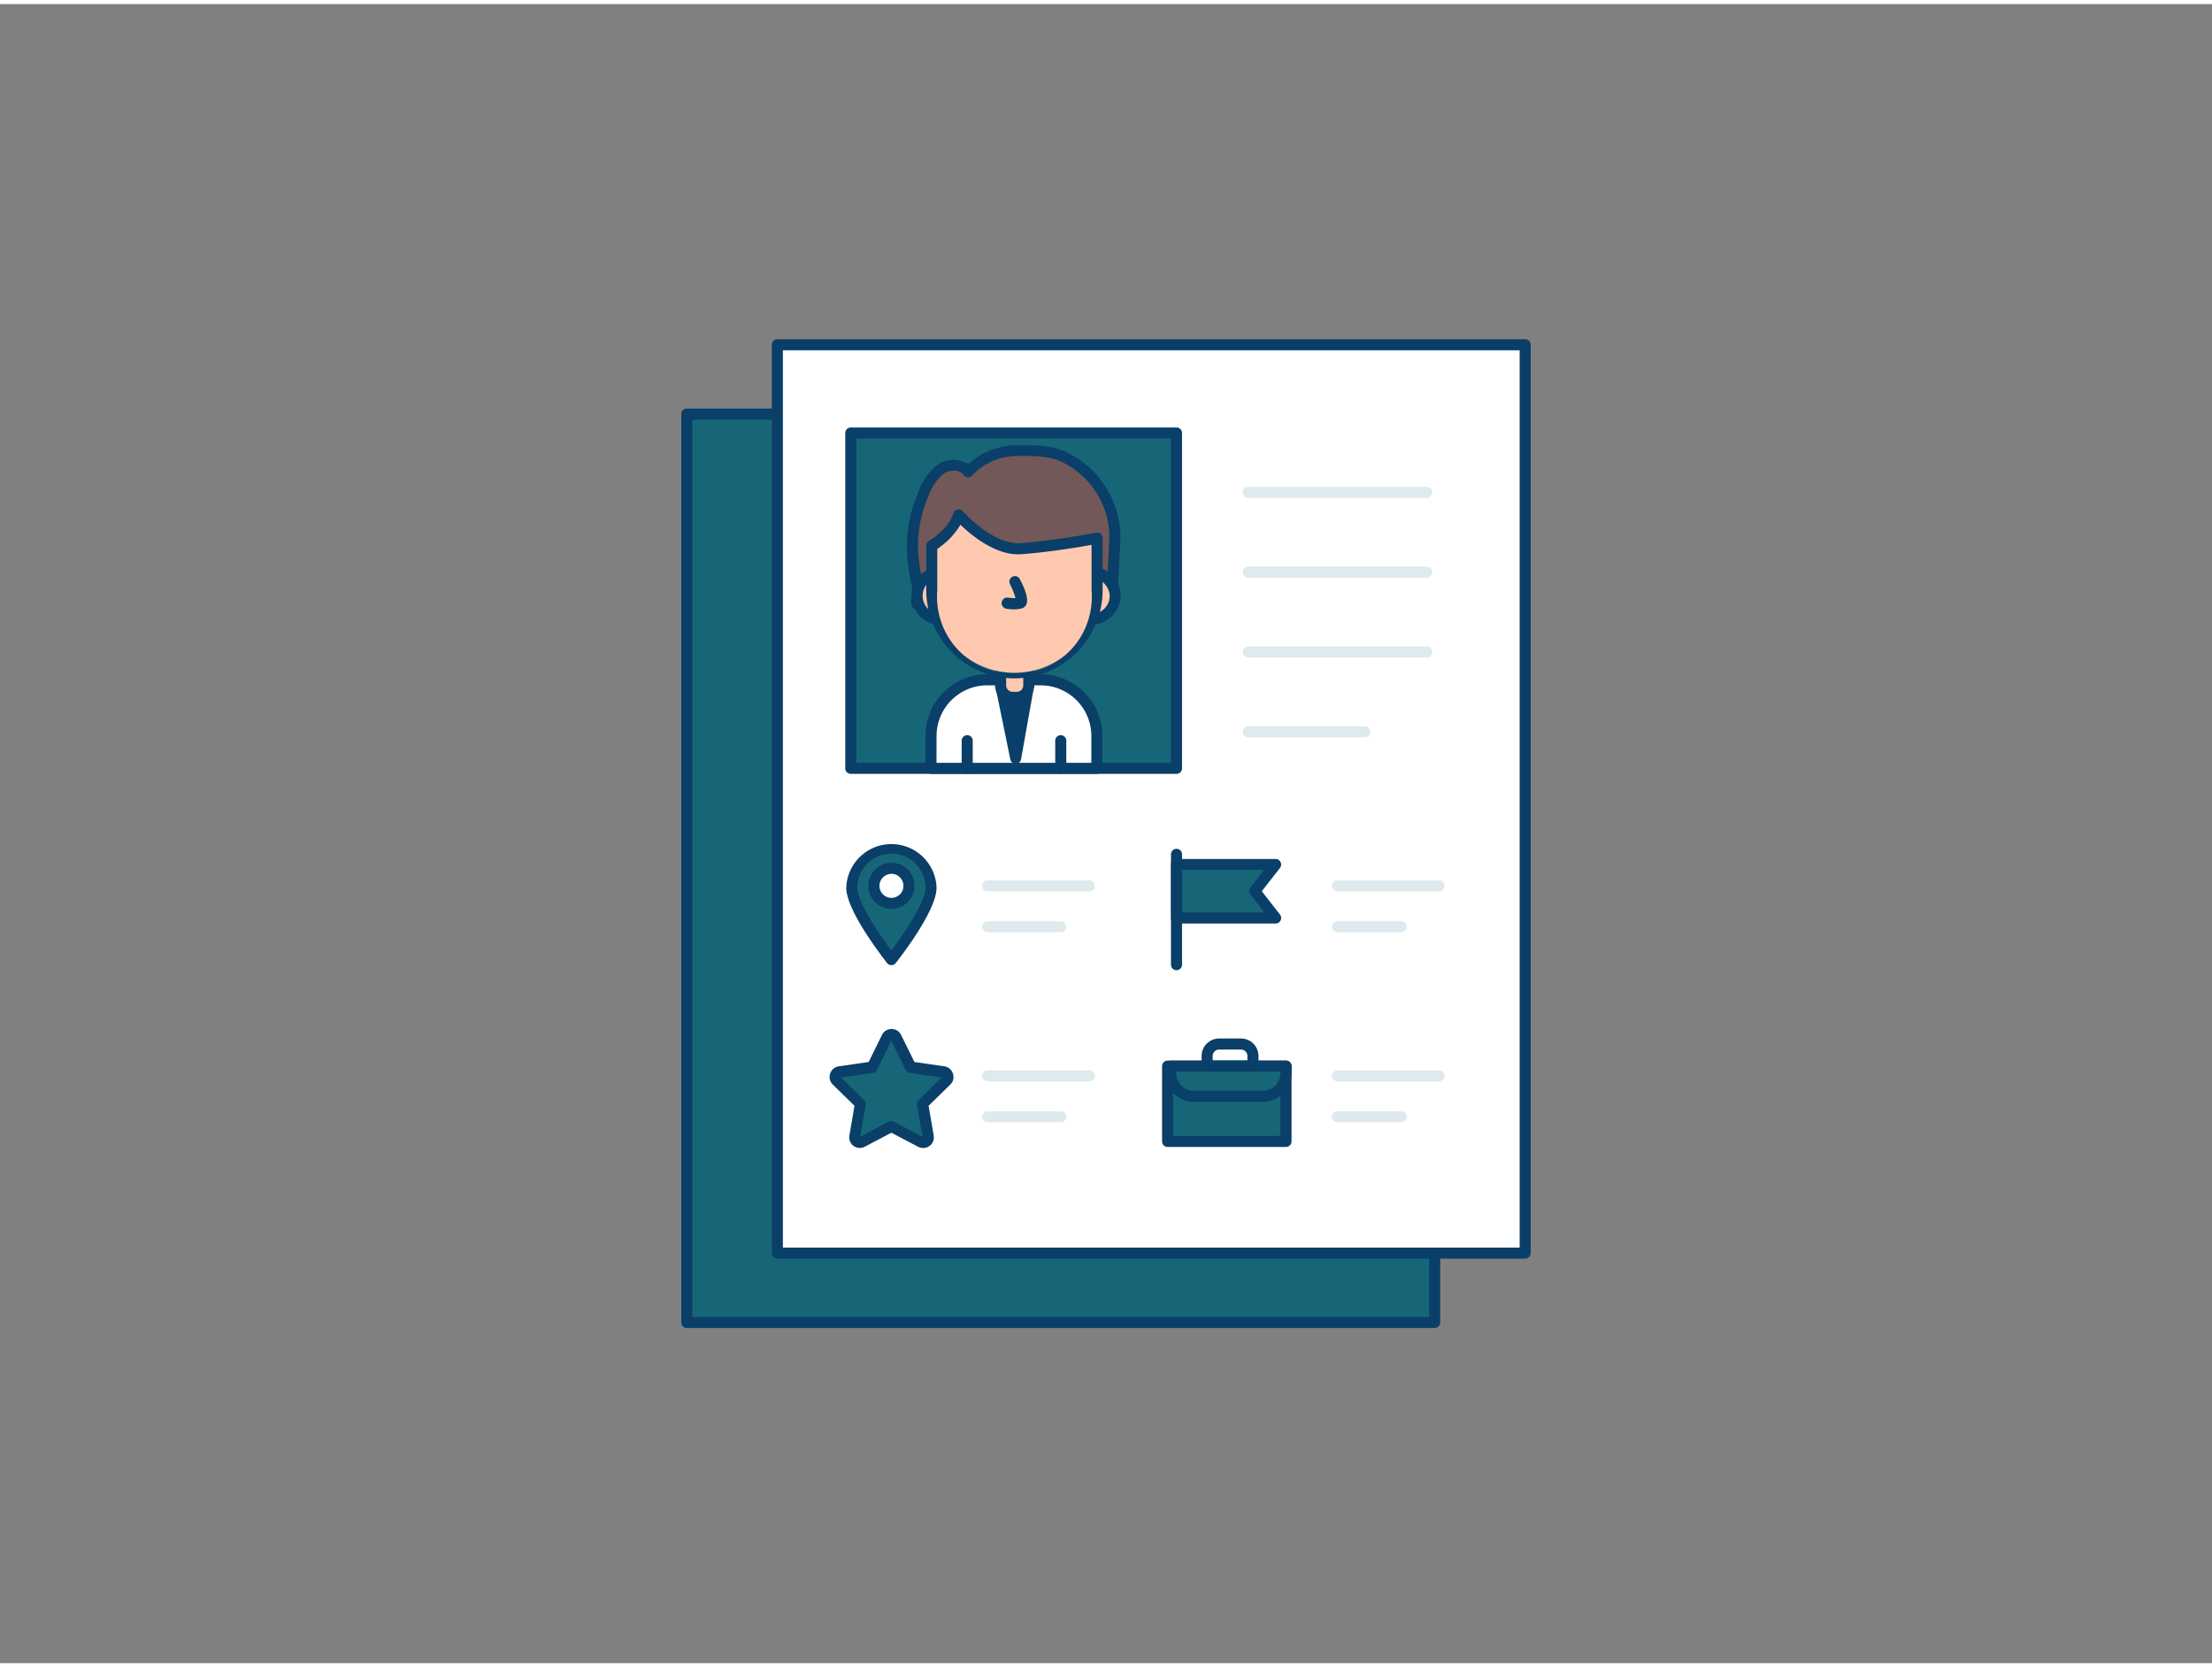 <svg xmlns="http://www.w3.org/2000/svg" viewBox="0 0 400 300" width="406" height="306" class="illustration styles_illustrationTablet__1DWOa"><rect x="0" y="0" width="400" height="300" fill="#808080" stroke="none"/><g id="_472_profiling_outline" data-name="#472_profiling_outline"><rect x="124.2" y="74.14" width="135.23" height="164.26" fill="#166678"></rect><path d="M259.43,239.4H124.2a1,1,0,0,1-1-1V74.14a1,1,0,0,1,1-1H259.43a1,1,0,0,1,1,1V238.4A1,1,0,0,1,259.43,239.4Zm-134.23-2H258.43V75.14H125.2Z" fill="#093f68"></path><rect x="140.57" y="61.6" width="135.23" height="164.26" fill="#fff"></rect><path d="M275.8,226.86H140.57a1,1,0,0,1-1-1V61.6a1,1,0,0,1,1-1H275.8a1,1,0,0,1,1,1V225.86A1,1,0,0,1,275.8,226.86Zm-134.23-2H274.8V62.6H141.57Z" fill="#093f68"></path><rect x="153.85" y="77.56" width="58.91" height="60.64" fill="#166678"></rect><path d="M212.75,139.2h-58.9a1,1,0,0,1-1-1V77.56a1,1,0,0,1,1-1h58.9a1,1,0,0,1,1,1V138.2A1,1,0,0,1,212.75,139.2Zm-57.9-2h56.9V78.56h-56.9Z" fill="#093f68"></path><path d="M198.35,132.35v5.85h-30v-5.85a10.16,10.16,0,0,1,10.15-10.16h9.7A10.15,10.15,0,0,1,198.35,132.35Z" fill="#fff"></path><path d="M198.35,139.2h-30a1,1,0,0,1-1-1v-5.85a11.17,11.17,0,0,1,11.15-11.16h9.7a11.17,11.17,0,0,1,11.14,11.16v5.85A1,1,0,0,1,198.35,139.2Zm-29-2h28v-4.85a9.16,9.16,0,0,0-9.14-9.16h-9.7a9.16,9.16,0,0,0-9.15,9.16Z" fill="#093f68"></path><polygon points="180.94 123.19 183.7 136.39 186.04 123.19 180.94 123.19" fill="#093f68"></polygon><path d="M183.7,137.39a1,1,0,0,1-1-.8L180,123.4a1,1,0,0,1,1-1.21H186a1,1,0,0,1,.77.36,1,1,0,0,1,.22.82l-2.35,13.19a1,1,0,0,1-1,.83Zm-1.53-13.2,1.45,6.93,1.23-6.93Z" fill="#093f68"></path><path d="M182.08,80.86a12.07,12.07,0,0,1,1.9-.15c2.93,0,5.92-.08,8.6,1.23a16.27,16.27,0,0,1,9.06,14.5l-.62,12H165.87a7.34,7.34,0,0,1,.15-2.24,9.65,9.65,0,0,0-.35-2.32,31.39,31.39,0,0,1-.7-6,23.11,23.11,0,0,1,1.92-9.16A10.15,10.15,0,0,1,170,84.15c1.54-1.08,4-1.12,5.06.41A12.21,12.21,0,0,1,182.08,80.86Z" fill="#725858"></path><path d="M201,109.45H165.87a1,1,0,0,1-1-.72,4.41,4.41,0,0,1,0-1.92,5.45,5.45,0,0,0,.09-.64,6,6,0,0,0-.22-1.56c0-.17-.08-.35-.11-.53A32.79,32.79,0,0,1,164,98a24,24,0,0,1,2-9.56,11,11,0,0,1,3.43-5.06,5,5,0,0,1,5.64-.18,13.29,13.29,0,0,1,6.89-3.28h0a10.07,10.07,0,0,1,2-.16h.52c2.85,0,5.8,0,8.52,1.33a17.26,17.26,0,0,1,9.62,15.4s0,0-.62,12.06A1,1,0,0,1,201,109.45Zm-34.17-2h33.22c.14-2.82.56-11,.57-11.06a15.22,15.22,0,0,0-8.5-13.55c-2.31-1.13-4.9-1.13-7.64-1.13H184a14.71,14.71,0,0,0-1.74.13h0a11.14,11.14,0,0,0-6.46,3.4,1,1,0,0,1-.8.32,1,1,0,0,1-.75-.42c-.75-1-2.56-1-3.67-.17a9.14,9.14,0,0,0-2.74,4.18A22,22,0,0,0,166,97.92a30.72,30.72,0,0,0,.68,5.77c0,.16.07.32.1.49a7.51,7.51,0,0,1,.27,2.07c0,.29-.07.59-.12.9C166.88,107.25,166.87,107.35,166.85,107.45Z" fill="#093f68"></path><path d="M180.94,120.26H186a0,0,0,0,1,0,0v2.94a2.17,2.17,0,0,1-2.17,2.17h-.77a2.17,2.17,0,0,1-2.17-2.17v-2.94A0,0,0,0,1,180.94,120.26Z" fill="#ffc9b0"></path><path d="M183.88,126.36h-.77a3.17,3.17,0,0,1-3.17-3.17v-2.93a1,1,0,0,1,1-1H186a1,1,0,0,1,1,1v2.93A3.17,3.17,0,0,1,183.88,126.36Zm-1.94-5.1v1.93a1.17,1.17,0,0,0,1.17,1.17h.77a1.16,1.16,0,0,0,1.16-1.17v-1.93Z" fill="#093f68"></path><ellipse cx="169.75" cy="107" rx="4.67" ry="4.27" fill="#ffc9b0"></ellipse><path d="M169.75,112.27a5.28,5.28,0,1,1,5.67-5.27A5.49,5.49,0,0,1,169.75,112.27Zm0-8.54a3.29,3.29,0,1,0,3.67,3.27A3.5,3.5,0,0,0,169.75,103.73Z" fill="#093f68"></path><ellipse cx="196.97" cy="107" rx="4.67" ry="4.27" fill="#ffc9b0"></ellipse><path d="M197,112.27a5.28,5.28,0,1,1,5.67-5.27A5.48,5.48,0,0,1,197,112.27Zm0-8.54a3.29,3.29,0,1,0,3.67,3.27A3.49,3.49,0,0,0,197,103.73Z" fill="#093f68"></path><path d="M183.49,120.93h0a15,15,0,0,1-15-15v-8s3.76-2.15,4.88-5.53c0,0,5.75,6.54,11.29,6.09a128.58,128.58,0,0,0,13.73-1.91V106A15,15,0,0,1,183.49,120.93Z" fill="#ffc9b0"></path><path d="M183.49,121.93a16,16,0,0,1-16-16v-8a1,1,0,0,1,.5-.86s3.45-2,4.43-5a1,1,0,0,1,1.7-.35c.06.06,5.48,6.16,10.46,5.76a129,129,0,0,0,13.61-1.9,1,1,0,0,1,1.2,1V106A16,16,0,0,1,183.49,121.93Zm-14-23.45V106a14,14,0,1,0,27.9,0V97.78c-2.23.41-7.3,1.27-12.65,1.7-4.55.35-9.06-3.4-11.06-5.33A13.72,13.72,0,0,1,169.54,98.48Z" fill="#093f68"></path><path d="M183.41,109.45a8.76,8.76,0,0,1-1.44-.12,1,1,0,1,1,.35-2,7.08,7.08,0,0,0,1.32.09,13.13,13.13,0,0,0-1-2.52,1,1,0,1,1,1.78-.92c1.15,2.21,1.55,3.75,1.18,4.56a1.28,1.28,0,0,1-.88.75A5.42,5.42,0,0,1,183.41,109.45Z" fill="#093f68"></path><path d="M174.9,139.2a1,1,0,0,1-1-1v-5a1,1,0,0,1,2,0v5A1,1,0,0,1,174.9,139.2Z" fill="#093f68"></path><path d="M191.82,139.2a1,1,0,0,1-1-1v-5a1,1,0,0,1,2,0v5A1,1,0,0,1,191.82,139.2Z" fill="#093f68"></path><path d="M258,89.3H225.7a1,1,0,0,1,0-2H258a1,1,0,0,1,0,2Z" fill="#dfeaef"></path><path d="M258,103.73H225.7a1,1,0,0,1,0-2H258a1,1,0,0,1,0,2Z" fill="#dfeaef"></path><path d="M258,118.16H225.7a1,1,0,0,1,0-2H258a1,1,0,0,1,0,2Z" fill="#dfeaef"></path><path d="M246.78,132.59H225.7a1,1,0,0,1,0-2h21.08a1,1,0,0,1,0,2Z" fill="#dfeaef"></path><path d="M161.19,152.62a7.17,7.17,0,0,0-7.16,7.16c0,3.95,7.16,13,7.16,13s7.17-9.05,7.17-13A7.17,7.17,0,0,0,161.19,152.62Zm0,10a3.17,3.17,0,1,1,3.18-3.17A3.16,3.16,0,0,1,161.19,162.61Z" fill="#166678"></path><path d="M161.19,173.78h0a1,1,0,0,1-.78-.37c-.76-1-7.38-9.45-7.38-13.63a8.17,8.17,0,0,1,16.33,0c0,4.18-6.63,12.67-7.38,13.63A1,1,0,0,1,161.19,173.78Zm0-20.16a6.18,6.18,0,0,0-6.16,6.16c0,2.61,3.92,8.38,6.16,11.36,2.25-3,6.17-8.75,6.17-11.36A6.18,6.18,0,0,0,161.19,153.62Zm0,10a4.17,4.17,0,1,1,4.18-4.17A4.17,4.17,0,0,1,161.19,163.61Zm0-6.34a2.17,2.17,0,1,0,2.18,2.17A2.17,2.17,0,0,0,161.19,157.27Z" fill="#093f68"></path><path d="M162,186.88l2.65,5.36,5.92.86a.93.93,0,0,1,.51,1.59l-4.28,4.17,1,5.9a.93.93,0,0,1-1.35,1l-5.3-2.78-5.29,2.78a.93.93,0,0,1-1.35-1l1-5.9-4.28-4.17a.93.93,0,0,1,.51-1.59l5.92-.86,2.65-5.36A.93.93,0,0,1,162,186.88Z" fill="#166678"></path><path d="M166.92,206.85a1.89,1.89,0,0,1-.89-.22l-4.84-2.54-4.83,2.54a1.93,1.93,0,0,1-2-.15,1.91,1.91,0,0,1-.76-1.89l.92-5.38-3.91-3.81a1.9,1.9,0,0,1-.49-2,1.93,1.93,0,0,1,1.56-1.32l5.4-.78,2.41-4.9a1.93,1.93,0,0,1,1.73-1.07h0a1.91,1.91,0,0,1,1.72,1.07l2.42,4.9,5.4.78a1.93,1.93,0,0,1,1.56,1.32,1.9,1.9,0,0,1-.49,2l-3.91,3.81.92,5.38a1.92,1.92,0,0,1-1.9,2.26ZM161.19,202a1,1,0,0,1,.47.11l5.17,2.72-1-5.76a1,1,0,0,1,.29-.88l4.18-4.08-5.78-.84a1,1,0,0,1-.75-.54l-2.61-5.28-2.56,5.28a1,1,0,0,1-.75.54l-5.78.84,4.18,4.08a1,1,0,0,1,.29.88l-1,5.76,5.17-2.72A.92.92,0,0,1,161.19,202Zm.84-15.08-.9.44h0Z" fill="#093f68"></path><path d="M212.75,174.7a1,1,0,0,1-1-1V153.75a1,1,0,0,1,2,0V173.7A1,1,0,0,1,212.75,174.7Z" fill="#093f68"></path><polygon points="230.68 165.25 212.75 165.25 212.75 155.59 230.68 155.59 226.9 160.42 230.68 165.25" fill="#166678"></polygon><path d="M230.68,166.26H212.75a1,1,0,0,1-1-1v-9.67a1,1,0,0,1,1-1h17.93a1,1,0,0,1,.89.56,1,1,0,0,1-.11,1.06l-3.29,4.21,3.29,4.22a1,1,0,0,1-.78,1.62Zm-16.93-2h14.87L226.11,161a1,1,0,0,1,0-1.23l2.51-3.22H213.75Z" fill="#093f68"></path><rect x="211.14" y="192.05" width="21.41" height="13.61" fill="#166678"></rect><path d="M232.55,206.66H211.14a1,1,0,0,1-1-1V192.05a1,1,0,0,1,1-1h21.41a1,1,0,0,1,1,1v13.61A1,1,0,0,1,232.55,206.66Zm-20.41-2h19.41V193.05H212.14Z" fill="#093f68"></path><path d="M211.71,192.05h20.84a0,0,0,0,1,0,0v1.27a4.18,4.18,0,0,1-4.18,4.18H215.89a4.18,4.18,0,0,1-4.18-4.18v-1.27a0,0,0,0,1,0,0Z" fill="#166678"></path><path d="M228.37,198.5H215.89a5.18,5.18,0,0,1-5.18-5.18v-1.27a1,1,0,0,1,1-1h20.84a1,1,0,0,1,1,1v1.27A5.18,5.18,0,0,1,228.37,198.5Zm-15.66-5.45v.27a3.18,3.18,0,0,0,3.18,3.18h12.48a3.18,3.18,0,0,0,3.18-3.18v-.27Z" fill="#093f68"></path><path d="M226.57,193.05h-8.28a1,1,0,0,1-1-1v-1.84a3.17,3.17,0,0,1,3.17-3.16h3.95a3.16,3.16,0,0,1,3.16,3.16v1.84A1,1,0,0,1,226.57,193.05Zm-7.28-2h6.28v-.84a1.16,1.16,0,0,0-1.16-1.16h-3.95a1.17,1.17,0,0,0-1.17,1.16Z" fill="#093f68"></path><path d="M197,160.44H178.6a1,1,0,1,1,0-2H197a1,1,0,0,1,0,2Z" fill="#dfeaef"></path><path d="M260.23,160.44H241.86a1,1,0,0,1,0-2h18.37a1,1,0,0,1,0,2Z" fill="#dfeaef"></path><path d="M191.82,167.85H178.6a1,1,0,0,1,0-2h13.22a1,1,0,0,1,0,2Z" fill="#dfeaef"></path><path d="M253.37,167.85H241.86a1,1,0,0,1,0-2h11.51a1,1,0,0,1,0,2Z" fill="#dfeaef"></path><path d="M197,194.8H178.6a1,1,0,1,1,0-2H197a1,1,0,0,1,0,2Z" fill="#dfeaef"></path><path d="M260.23,194.8H241.86a1,1,0,0,1,0-2h18.37a1,1,0,0,1,0,2Z" fill="#dfeaef"></path><path d="M191.82,202.21H178.6a1,1,0,0,1,0-2h13.22a1,1,0,0,1,0,2Z" fill="#dfeaef"></path><path d="M253.37,202.21H241.86a1,1,0,0,1,0-2h11.51a1,1,0,0,1,0,2Z" fill="#dfeaef"></path></g></svg>